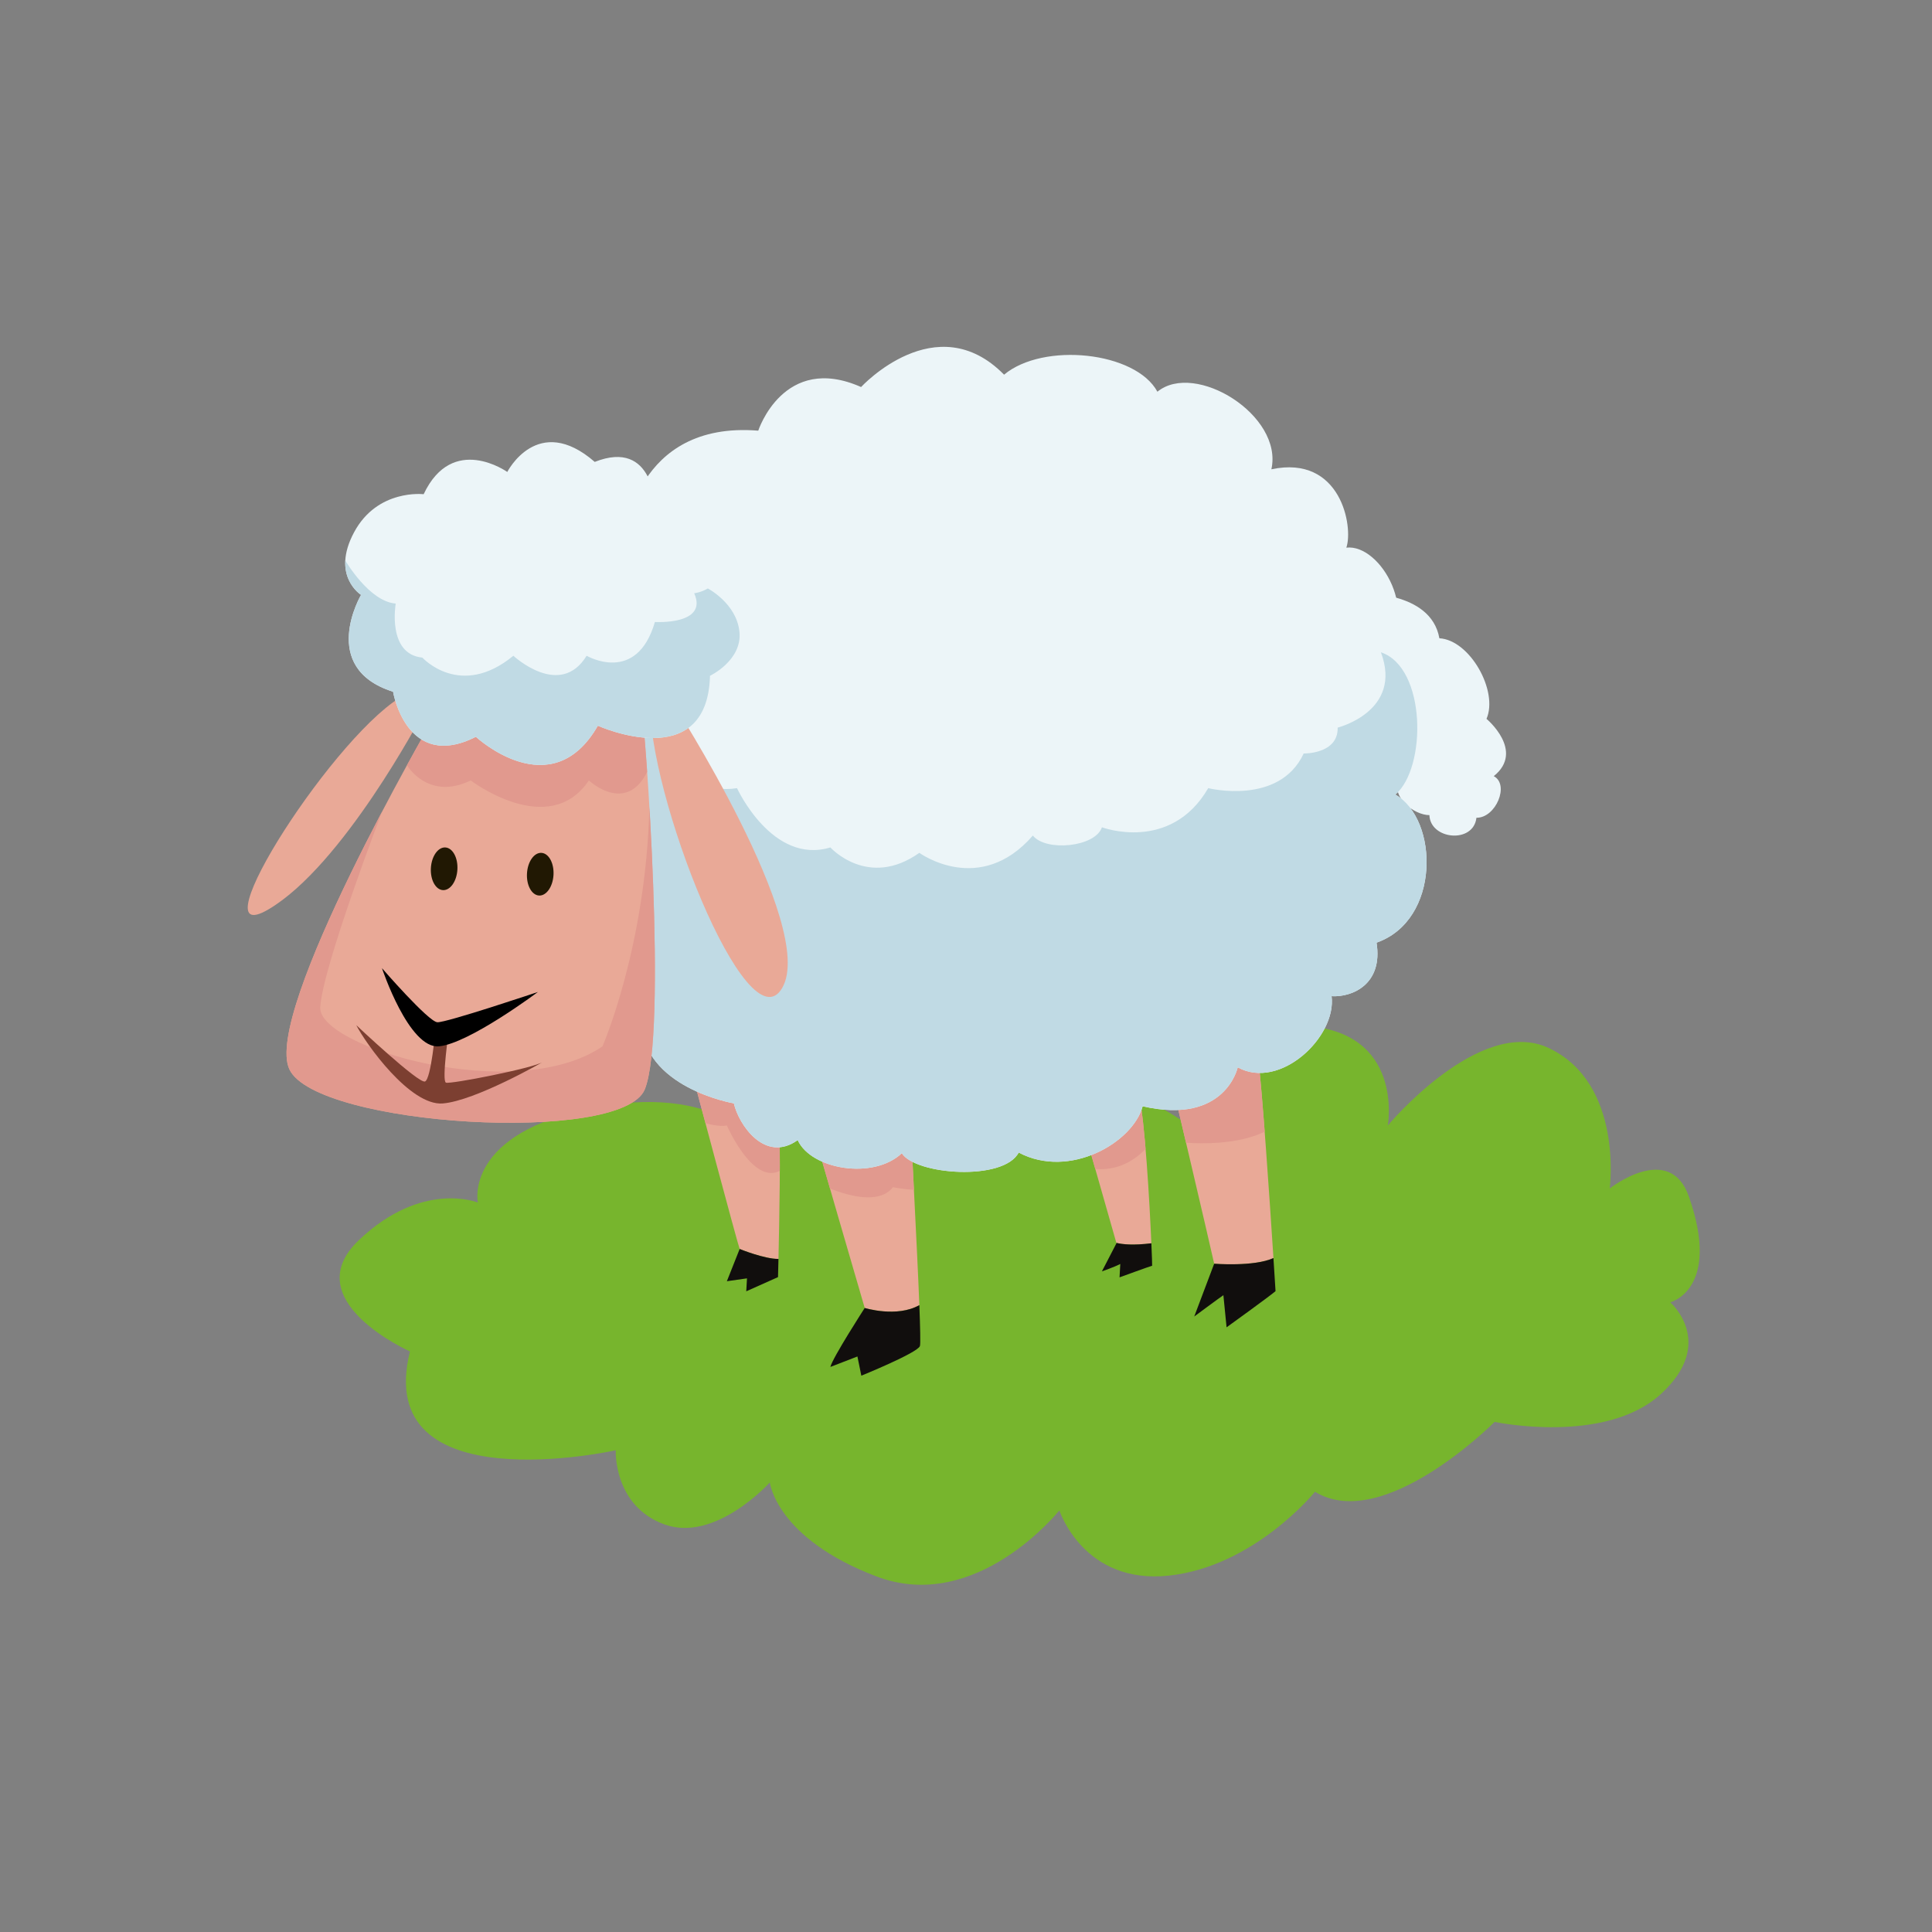 <?xml version="1.0" encoding="utf-8"?>
<!-- Generator: Adobe Illustrator 16.0.0, SVG Export Plug-In . SVG Version: 6.00 Build 0)  -->
<!DOCTYPE svg PUBLIC "-//W3C//DTD SVG 1.1//EN" "http://www.w3.org/Graphics/SVG/1.1/DTD/svg11.dtd">
<svg version="1.1" id="Layer_1" xmlns="http://www.w3.org/2000/svg" xmlns:xlink="http://www.w3.org/1999/xlink" x="0px" y="0px"
	 width="350px" height="350px" viewBox="0 0 350 350" enable-background="new 0 0 350 350" xml:space="preserve">
<rect x="0" y="0" width="350" height="350" fill="#808080" stroke="none"/>
<path fill="#77B52D" d="M74.268,244.822c0,0-20.762-9.212-9.264-20.152c11.5-10.941,21.563-6.814,21.563-6.814
	s-2.696-12.719,21.457-17.279c24.155-4.563,31.434,8.944,31.434,8.944s6.533-15.751,21.538-14.685
	c15.005,1.063,13.114,13.701,13.114,13.701s19.503-15.542,28.857-11.5c9.352,4.038,14.554,8.421,14.554,8.421
	s-0.06-20.581,18.458-19.651c18.519,0.928,15.433,18.082,15.433,18.082s16.659-19.924,29.145-14.035
	c13.59,6.409,11.059,25.445,11.059,25.445s10.835-8.538,14.341,1.463c5.905,16.849-3.374,19.162-3.374,19.162
	s8.436,7.33-1.688,16.609s-30.136,5.062-30.136,5.062s-20.121,20.245-32.532,12.653c0,0-10.917,13.497-26.428,15.185
	c-15.507,1.687-19.887-11.811-19.887-11.811s-14.999,18.851-33.148,11.957c-18.148-6.896-19.306-17.019-19.306-17.019
	s-9.86,10.967-19.114,7.593c-9.254-3.375-8.8-13.42-8.8-13.42S67.379,272.546,74.268,244.822"/>
<path fill="#ECF5F8" d="M246.153,107.48c0,0,13.063-0.621,14.604,8.149c5.543,0.313,10.72,9.574,8.538,14.599
	c0,0,6.999,5.814,1.314,10.379c2.9,1.521,0.388,7.582-3.139,7.539c-0.538,4.737-8.361,3.988-8.52-0.479
	c-2.58,0.042-7.785-3.332-5.127-7.734c0,0-5.131-5.046-1.184-7.937c0,0-6.007-4.136-4.427-8.118c0,0-4.198-2.558-1.124-4.134
	C247.091,119.745,237.029,110.494,246.153,107.48"/>
<path fill="#E9A997" d="M208.582,225.233c-0.321-7.316-1.162-22.321-2.277-26.918c-1.47-6.054-10.203,4.491-10.203,4.491
	l-0.041,0.722c0,0,5.65,19.703,6.178,21.63C203.336,225.432,205.313,225.636,208.582,225.233"/>
<g>
	<defs>
		<path id="SVGID_1_" d="M196.103,202.805l-0.042,0.724c0,0,5.65,19.702,6.178,21.63c1.098,0.273,3.074,0.479,6.344,0.075
			c-0.32-7.316-1.162-22.321-2.277-26.918c-0.326-1.352-1.018-1.875-1.89-1.875C201.375,196.44,196.103,202.805,196.103,202.805"/>
	</defs>
	<clipPath id="SVGID_2_">
		<use xlink:href="#SVGID_1_"  overflow="visible"/>
	</clipPath>
	<path clip-path="url(#SVGID_2_)" fill="#E1998E" d="M191.938,209.532c0,0,9.441,6.649,16.784-2.752c0,0,2.427-4.86-0.142-10.953
		C206.012,189.736,185.502,191.122,191.938,209.532"/>
</g>
<path fill="#110E0D" d="M202.238,225.158c0.004,0.017,0.017,0.053,0.021,0.065l-2.64,5.098c0,0,2.214-0.763,3.331-1.341
	l-0.135,2.425c0,0,5.539-2.022,5.905-2.101c0.013-0.195-0.038-1.753-0.139-4.071C205.313,225.638,203.336,225.432,202.238,225.158"
	/>
<path fill="#E9A997" d="M141.027,228.067c0.15-6.515,0.428-20.772,0.074-24.695c-0.462-5.136-10.266-7.725-15.342-7.535
	c0,0,7.766,29.135,8.237,30.429C133.997,226.266,138.489,228.094,141.027,228.067"/>
<g>
	<defs>
		<path id="SVGID_3_" d="M125.759,195.837c0,0,7.768,29.137,8.237,30.43c0,0,4.493,1.829,7.032,1.801
			c0.15-6.513,0.427-20.772,0.074-24.697c-0.446-4.956-9.606-7.541-14.806-7.541C126.111,195.829,125.933,195.832,125.759,195.837"
			/>
	</defs>
	<clipPath id="SVGID_4_">
		<use xlink:href="#SVGID_3_"  overflow="visible"/>
	</clipPath>
	<path clip-path="url(#SVGID_4_)" fill="#E1998E" d="M122.764,201.683c0,0,6.21,2.793,8.914,2.201c0,0,5.633,13,11.029,7.067
		c5.394-5.932,0-11.036,0-11.036S119.547,183.065,122.764,201.683"/>
</g>
<path fill="#110E0D" d="M133.996,226.266l-2.318,5.839l3.647-0.518l-0.133,2.345l5.753-2.572c0,0,0.036-1.281,0.081-3.292
	C138.489,228.094,133.996,226.266,133.996,226.266"/>
<path fill="#E9A997" d="M166.548,236.435c-0.418-10.789-1.471-29.718-1.49-31.714c-0.025-2.76-13.691,2.205-17.118,2.012
	c-0.125-0.006,7.653,26.538,8.712,30.216C156.653,236.948,162.455,238.754,166.548,236.435"/>
<g>
	<defs>
		<path id="SVGID_5_" d="M155.447,205.313c-3.123,0.75-6.136,1.498-7.507,1.42c-0.124-0.008,7.652,26.538,8.711,30.216
			c0,0,5.802,1.806,9.896-0.514c-0.418-10.791-1.47-29.718-1.488-31.714c-0.007-0.601-0.663-0.837-1.721-0.837
			C161.491,203.884,158.42,204.6,155.447,205.313"/>
	</defs>
	<clipPath id="SVGID_6_">
		<use xlink:href="#SVGID_5_"  overflow="visible"/>
	</clipPath>
	<path clip-path="url(#SVGID_6_)" fill="#E1998E" d="M147.938,214.225c0,0,10.297,5.431,13.837,0.845c0,0,7.383,1.524,7.641-0.845
		c0.256-2.369-0.771-18.602-10.841-17.522C148.502,197.779,143.355,205.684,147.938,214.225"/>
</g>
<path fill="#110E0D" d="M166.548,236.435c-4.094,2.319-9.896,0.514-9.896,0.514s-5.86,9.076-6.221,10.685l4.9-1.895l0.708,3.478
	c0,0,10.183-4.132,10.616-5.372C166.774,243.499,166.708,240.56,166.548,236.435"/>
<path fill="#E9A997" d="M230.696,227.909c-0.652-10.111-1.997-30.124-2.821-36.774c-1.118-9.035-13.014,3.025-15.349,5.935
	c0,0,6.424,27.284,7.434,31.865C219.96,228.935,227.175,229.52,230.696,227.909"/>
<g>
	<defs>
		<path id="SVGID_7_" d="M212.526,197.069c0,0,6.424,27.284,7.431,31.865c0,0,7.217,0.585,10.739-1.026
			c-0.652-10.111-1.997-30.125-2.821-36.774c-0.296-2.386-1.343-3.301-2.768-3.301C221.139,187.833,214.244,194.93,212.526,197.069"
			/>
	</defs>
	<clipPath id="SVGID_8_">
		<use xlink:href="#SVGID_7_"  overflow="visible"/>
	</clipPath>
	<path clip-path="url(#SVGID_8_)" fill="#E1998E" d="M212.526,206.78c0,0,15.227,2.297,20.834-5.098l-2.664-14.641
		C230.696,187.042,202.847,173.103,212.526,206.78"/>
</g>
<path fill="#110E0D" d="M230.696,227.909c-3.521,1.61-10.736,1.025-10.736,1.025l-3.614,9.565c0,0,4.53-3.364,5.282-3.865
	l0.576,5.823c0,0,7.92-5.706,8.871-6.557C231.075,233.901,230.93,231.537,230.696,227.909"/>
<path fill="#ECF5F8" d="M113.216,97.283c0,0,1.729-21.069,24.149-19.264c0,0,4.595-14.123,18.628-7.905
	c0,0,13.584-14.767,25.904-2.237c7.121-5.945,23.844-4.189,27.778,3.087c6.828-5.586,22.826,4.268,20.647,14.052
	c12.633-2.681,14.877,10.47,13.58,14.197c6.284-0.732,13.682,12.47,6.261,18.957c8.258,2.755,8.318,20.94,2.619,25.774
	c7.888,4.515,8.217,22.758-3.41,26.831c1.206,7.509-4.356,9.911-8.143,9.697c0.941,7.378-9.376,17.11-17.006,12.883
	c0,0-2.222,10.5-17.225,7.057c-1.724,6.529-13.23,13.276-22.452,8.383c-2.736,5.237-18.681,4.055-21.173,0.122
	c-5.16,4.873-16.448,2.949-18.861-2.376c-5.939,4.244-10.696-2.808-11.565-6.656c0,0-16.667-2.805-16.792-15.039
	c0,0-9.796-4.366-7.235-11.279c-7.917-3.973-9.035-17.876-3.202-20.262c-5.42-4.918-5.172-14.167,0.53-14.234
	c0,0-6.882-12.715-0.732-15.897C105.518,123.172,95.314,101.974,113.216,97.283"/>
<g>
	<defs>
		<path id="SVGID_9_" d="M155.993,70.111c-14.032-6.216-18.626,7.908-18.626,7.908c-22.422-1.803-24.151,19.264-24.151,19.264
			c-17.903,4.691-7.699,25.89-7.699,25.89c-6.147,3.18,0.734,15.897,0.734,15.897c-5.702,0.068-5.952,9.316-0.53,14.236
			c-5.833,2.384-4.717,16.287,3.201,20.259c-2.559,6.914,7.236,11.28,7.236,11.28c0.124,12.236,16.792,15.039,16.792,15.039
			c0.867,3.849,5.626,10.9,11.563,6.656c2.415,5.325,13.705,7.249,18.863,2.376c2.492,3.933,18.436,5.115,21.171-0.122
			c9.223,4.896,20.729-1.854,22.455-8.383c15.001,3.443,17.223-7.057,17.223-7.057c7.631,4.229,17.947-5.505,17.006-12.883
			c3.786,0.211,9.349-2.188,8.143-9.697c11.627-4.075,11.296-22.314,3.41-26.829c5.699-4.837,5.639-23.021-2.619-25.777
			c7.421-6.485,0.023-19.689-6.26-18.957c1.297-3.727-0.95-16.878-13.584-14.197c2.178-9.784-13.818-19.639-20.645-14.053
			c-3.933-7.276-20.659-9.033-27.777-3.085c-3.672-3.734-7.452-5.045-10.955-5.045C162.688,62.834,155.993,70.111,155.993,70.111"/>
	</defs>
	<clipPath id="SVGID_10_">
		<use xlink:href="#SVGID_9_"  overflow="visible"/>
	</clipPath>
	<path clip-path="url(#SVGID_10_)" fill="#C0DAE4" d="M100.282,115.737c0,0,7.4,18.887,18.359,16.079
		c0,0,4.311,12.676,14.875,10.966c0,0,6.377,13.934,16.917,10.739c0,0,6.814,7.568,16.115,0.979c0,0,10.912,7.975,20.563-3.128
		c2.412,2.973,11.342,2.068,12.509-1.501c0,0,12.426,4.673,19.262-7.09c0,0,12.869,3.229,17.293-6.278c0,0,6.272,0.13,6.154-4.688
		c0,0,11.85-2.958,7.836-13.647c0,0,2.683-1.544,7.417,0.626c4.734,2.171,16.397,39.17,6.344,52.844
		c-10.054,13.673-45.24,40.209-67.864,43.432c-22.625,3.22-47.601,14.575-70.301-2.765
		C103.057,194.964,87.451,131.422,100.282,115.737"/>
</g>
<path fill="#E9A997" d="M78.234,130.591c0,0-30.652,52.817-25.807,63.13c4.848,10.314,60.287,13.708,64.382,3.626
	c4.094-10.081,0.169-65.662-0.686-69.78C115.271,123.45,88.048,112.622,78.234,130.591"/>
<g>
	<defs>
		<path id="SVGID_11_" d="M78.233,130.591c0,0-30.652,52.818-25.805,63.133c4.846,10.313,60.285,13.704,64.382,3.623
			c4.094-10.08,0.169-65.66-0.686-69.778c-0.494-2.382-9.811-7.01-19.478-7.01C89.602,120.559,82.372,123.015,78.233,130.591"/>
	</defs>
	<clipPath id="SVGID_12_">
		<use xlink:href="#SVGID_11_"  overflow="visible"/>
	</clipPath>
	<path clip-path="url(#SVGID_12_)" fill="#E1998E" d="M73.728,138.628c0,0,3.794,6.513,11.549,2.757c0,0,14.162,10.769,21.401,0
		c0,0,7.317,6.863,11.097-2.757c3.783-9.62,0.498-17.875,0.498-17.875s-16.997-9.841-32.996-5.016
		C69.277,120.565,75.788,134.833,73.728,138.628"/>
	<path clip-path="url(#SVGID_12_)" fill="#E1998E" d="M69.2,147.072c0,0-10.783,28.154-11.185,35.41
		c-0.401,7.255,35.484,17.765,51.123,7.082c0,0,7.882-17.975,8.508-43.392c0,0,8.537,46.545,0.995,55.511
		c-7.54,8.967-52.328,18.071-66.731-4.98C37.505,173.651,69.2,147.072,69.2,147.072"/>
</g>
<path fill="#E9A997" d="M121.745,127.07c0,0,26.301,40.83,19.98,51.869c-6.32,11.042-24.591-35.574-23.932-52.091
	C118.452,110.333,120.556,125.177,121.745,127.07"/>
<path fill="#E9A997" d="M76.387,129.673c0,0-14.282,27.146-27.753,35.072c-13.472,7.925,12.708-32.935,24.992-39.026
	C85.907,119.626,76.387,129.673,76.387,129.673"/>
<path fill="#ECF5F8" d="M107.74,83.678C97.392,74.684,91.899,85.5,91.899,85.5s-9.914-7.071-15.151,4.031c0,0-8.356-1.013-12.6,6.89
	c-4.245,7.901,1.261,11.348,1.261,11.348s-7.801,13.249,5.797,17.542c0,0,2.438,14.52,15.007,8.17c0,0,13.667,12.71,22.093-2.012
	c0,0,19.848,8.964,20.32-9.043c0,0,5.854-2.78,5.333-7.965c-0.523-5.186-5.797-7.894-5.797-7.894s7.631-15.07-9.486-14.677
	C118.676,91.891,118.563,79.403,107.74,83.678"/>
<g>
	<defs>
		<path id="SVGID_13_" d="M91.898,85.5c0,0-9.912-7.071-15.15,4.032c0,0-8.357-1.014-12.6,6.889
			c-4.245,7.9,1.261,11.347,1.261,11.347s-7.8,13.25,5.796,17.543c0,0,2.438,14.52,15.009,8.17c0,0,13.666,12.71,22.093-2.011
			c0,0,19.846,8.962,20.316-9.044c0,0,5.856-2.781,5.335-7.965c-0.521-5.187-5.797-7.895-5.797-7.895s7.631-15.067-9.485-14.674
			c0,0-0.111-12.49-10.936-8.215c-3.039-2.642-5.66-3.575-7.845-3.575C94.638,80.103,91.898,85.5,91.898,85.5"/>
	</defs>
	<clipPath id="SVGID_14_">
		<use xlink:href="#SVGID_13_"  overflow="visible"/>
	</clipPath>
	<path clip-path="url(#SVGID_14_)" fill="#C0DAE4" d="M62.554,101.54c0,0,4.309,7.438,9.134,7.801c0,0-1.608,9.163,4.827,9.79
		c0,0,6.871,7.581,16.488-0.335c0,0,8.446,7.882,13.271,0c0,0,9.048,5.304,12.367-6.116c0,0,9.709,0.599,7.118-5.209
		c0,0,4.776-0.422,5.917-5.931c1.142-5.509,13.91,14.897,4.675,24.654c-9.236,9.757-30.479,21.446-44.153,18.566
		c-13.673-2.881-24.226-10.852-29.807-20.54C56.81,114.531,59.73,108.575,62.554,101.54"/>
</g>
<path fill="#7C3F31" d="M81.319,186.667c0,0-1.33,9.15-0.534,9.467c0.796,0.316,15.888-2.633,17.579-3.76
	c0,0-12.246,7.045-18.152,7.526c-5.907,0.48-13.955-10.825-15.666-14.18c0,0,11.34,10.68,12.452,10.199
	c1.113-0.479,1.886-9.392,1.886-9.392L81.319,186.667z"/>
<path fill="#211803" d="M100.272,158.503c-0.12,2.134-1.292,3.805-2.62,3.731c-1.327-0.074-2.305-1.867-2.184-4
	c0.12-2.136,1.292-3.804,2.619-3.73C99.415,154.578,100.392,156.37,100.272,158.503"/>
<path fill="#211803" d="M82.862,157.524c-0.12,2.134-1.292,3.804-2.62,3.73c-1.327-0.074-2.305-1.866-2.183-4
	c0.119-2.136,1.292-3.805,2.618-3.73C82.005,153.598,82.982,155.39,82.862,157.524"/>
<path d="M69.2,175.4c0,0,8.409,9.699,10.031,9.79c1.623,0.093,18.219-5.486,18.219-5.486s-12.466,9.339-17.922,9.846
	C74.073,190.058,69.2,175.4,69.2,175.4"/>
</svg>

